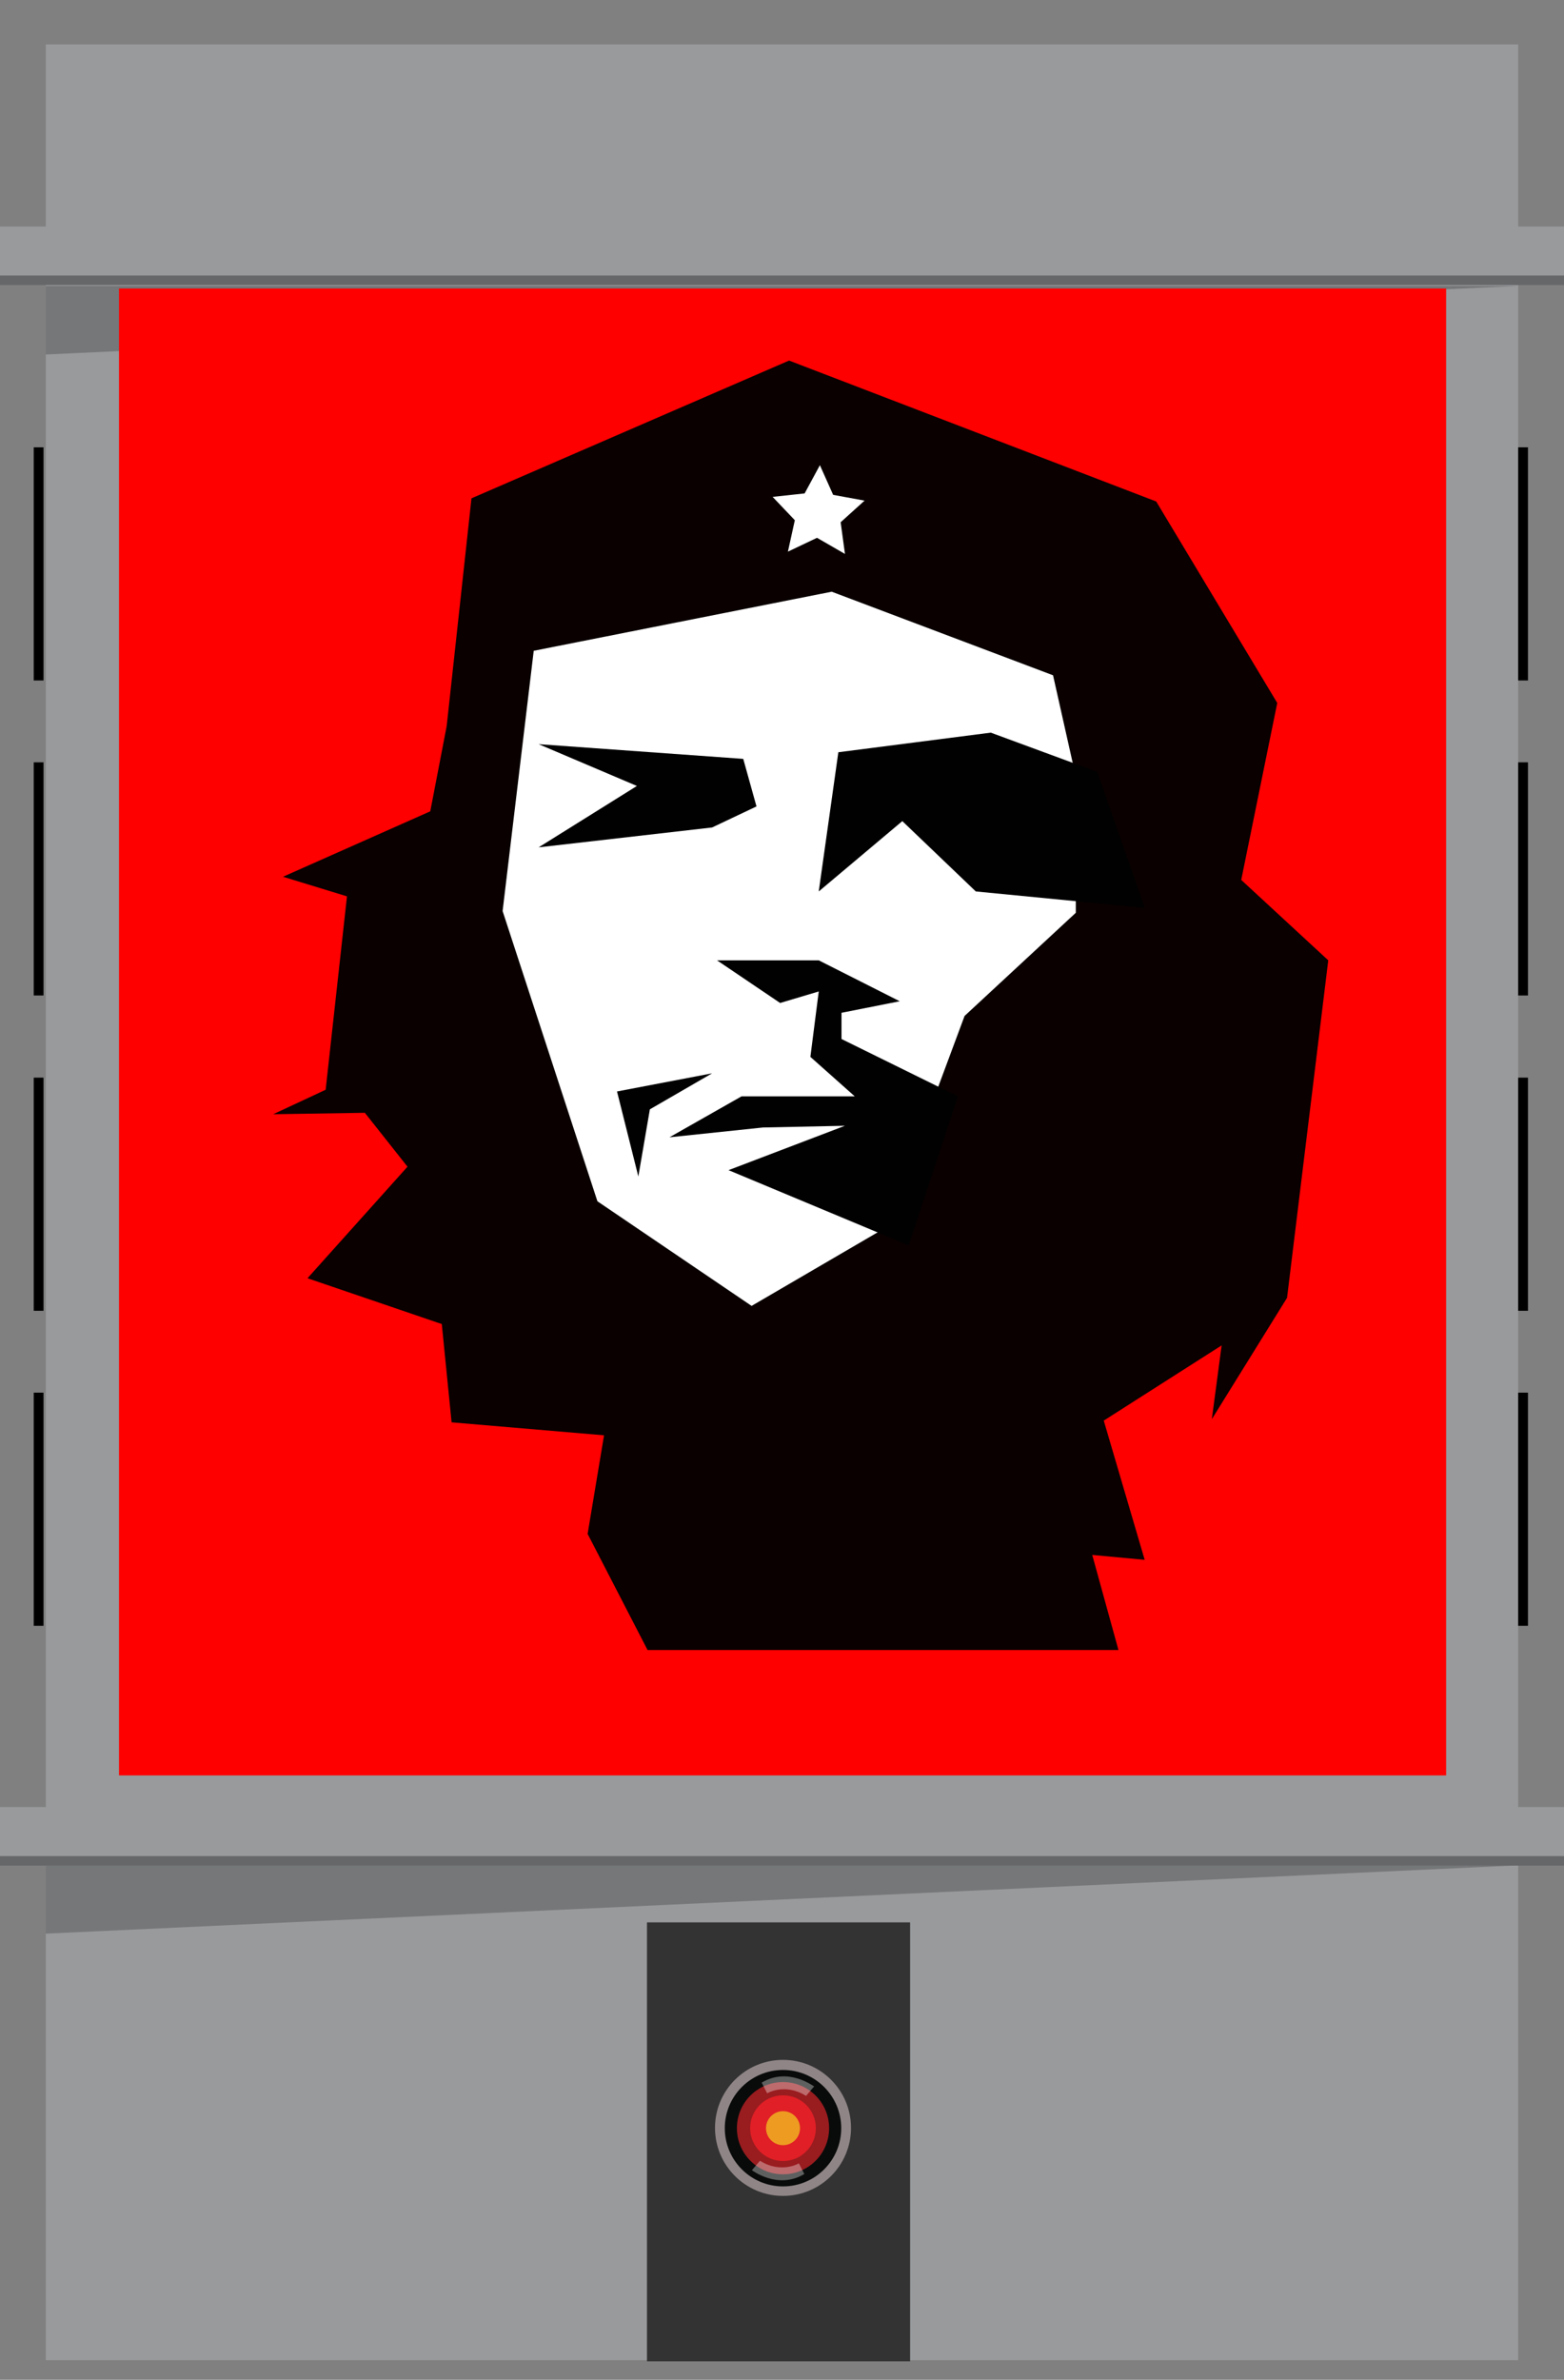 <?xml version="1.0" encoding="utf-8"?>
<!-- Generator: Adobe Illustrator 18.0.0, SVG Export Plug-In . SVG Version: 6.00 Build 0)  -->
<!DOCTYPE svg PUBLIC "-//W3C//DTD SVG 1.1//EN" "http://www.w3.org/Graphics/SVG/1.1/DTD/svg11.dtd">
<svg version="1.1" id="Layer_1" xmlns="http://www.w3.org/2000/svg" xmlns:xlink="http://www.w3.org/1999/xlink" x="0px" y="0px"
	 viewBox="0 0 542.7 825.7" enable-background="new 0 0 542.7 825.7" xml:space="preserve">
<rect x="0" y="0" width="542.7" height="825.7" fill="#808080" stroke="none"/>
<g>
	<path fill="#FFFFFF" d="M237.6,98.9c0.1-0.8,0.6-1.7,0.6-2.5c0-11.7-9.3-21.3-21-21.3c-8.4,0-15.6,4.9-19,12
		c-2.5-1.3-5.3-2.5-8.3-2.5c-8.5,0-15.6,5.4-17.5,13.4H172c-7.8,0-14.9,7.3-14.9,15.1V113c0,7.8,7.2,14,14.9,14h65.6
		c7.8,0,12.5-6.2,12.5-14v0C250.1,105.5,245,99.4,237.6,98.9z"/>
	<rect x="15.9" y="15.4" fill="#989A9C" width="510.9" height="803.5"/>
	<polygon opacity="0.23" points="15.9,670.9 15.9,647.2 526.8,647.2 	"/>
	<rect x="0" y="78.6" fill="#989A9C" width="542.7" height="18"/>
	<rect x="0" y="95.6" fill="#666769" width="542.7" height="3.3"/>
	<rect x="0" y="627" fill="#989A9C" width="542.7" height="18"/>
	<rect x="0" y="644" fill="#666769" width="542.7" height="3.3"/>
	<polygon opacity="0.23" points="15.9,123 15.9,99.2 526.8,99.2 	"/>
	<rect x="11.7" y="155.2" width="3.4" height="80.9"/>
	<rect x="11.7" y="264.5" width="3.4" height="80.9"/>
	<rect x="11.7" y="373.9" width="3.4" height="80.9"/>
	<rect x="11.7" y="483.2" width="3.4" height="80.9"/>
	<rect x="526.8" y="155.2" width="3.4" height="80.9"/>
	<rect x="526.8" y="264.5" width="3.4" height="80.9"/>
	<rect x="526.8" y="373.9" width="3.4" height="80.9"/>
	<rect x="526.8" y="483.2" width="3.4" height="80.9"/>
</g>
<g>
	<rect x="41.3" y="100.1" fill="#FF0000" width="460.5" height="515.9"/>
	<polygon fill="#0A0000" points="209.6,498 203.9,532.2 224.7,572.5 388.1,572.5 379,539.5 397.2,541.2 383,492.9 423.9,466.8 
		420.5,492.4 446.6,450.3 460.9,333.2 430.7,305.3 443.2,243.9 401.2,174 273.8,125.1 163.6,172.9 155,251.9 149.3,281.5 
		98.2,304.2 120.4,311 113,378.1 94.8,386.6 126.6,386.1 141.4,404.8 106.7,443.5 153.3,459.4 156.7,493.5 	"/>
	<polygon fill="#FFFFFF" points="373.3,269.5 365.4,234.3 288.6,205.3 185.2,225.8 174.4,316.1 207.3,416.8 260.8,453.1 
		307.4,425.9 334.7,352.5 373.3,316.7 	"/>
	<polygon fill="#010101" points="380.7,267.8 343.8,254.2 290.9,261 284.1,309.3 313.1,284.9 338.6,309.3 397.2,315 	"/>
	<polygon fill="#010101" points="332.4,380.4 292,360.5 292,351.4 312.2,347.4 284.1,333.2 248.8,333.2 270.7,348 284.1,344 
		281.2,366.7 296.6,380.4 257.3,380.4 232.3,394.6 264.7,391.2 293.2,390.6 252.8,406 315.3,432.1 	"/>
	<polygon fill="#010101" points="221.5,408.2 225.5,384.9 247.1,372.4 214.1,378.7 	"/>
	<polygon fill="#010101" points="247.1,287.1 262.5,279.8 257.9,263.3 186.9,258.2 221,272.7 186.9,294 	"/>
	<polygon fill="#FFFFFF" points="289.1,171.7 300,173.7 291.7,181.2 293.2,192.2 283.5,186.6 273.4,191.4 275.8,180.5 268.1,172.4 
		279.2,171.2 284.5,161.4 	"/>
</g>
<rect x="224.5" y="667" fill="#333333" width="91.3" height="152.3"/>
<g>
	<circle fill="#8F8586" cx="271.7" cy="738.3" r="23.6"/>
	<circle fill="#080B0A" cx="271.7" cy="738.4" r="20.2"/>
	<circle fill="#991C1F" cx="271.7" cy="738.4" r="16"/>
	<circle fill="#E11F26" cx="271.7" cy="738.4" r="11.4"/>
	<circle fill="#ED9C21" cx="271.7" cy="738.4" r="5.9"/>
	<path opacity="0.35" fill="#FFFFFF" d="M264.3,722.6l1.9,3.7c0,0,6.1-3.7,13.5,0.9l2.8-3.3C282.4,724,273.6,717,264.3,722.6z"/>
	<path opacity="0.35" fill="#FFFFFF" d="M279.1,754.3l-1.9-3.7c0,0-6.1,3.7-13.5-0.9l-2.8,3.3C260.9,752.9,269.8,759.9,279.1,754.3z
		"/>
</g>
</svg>
